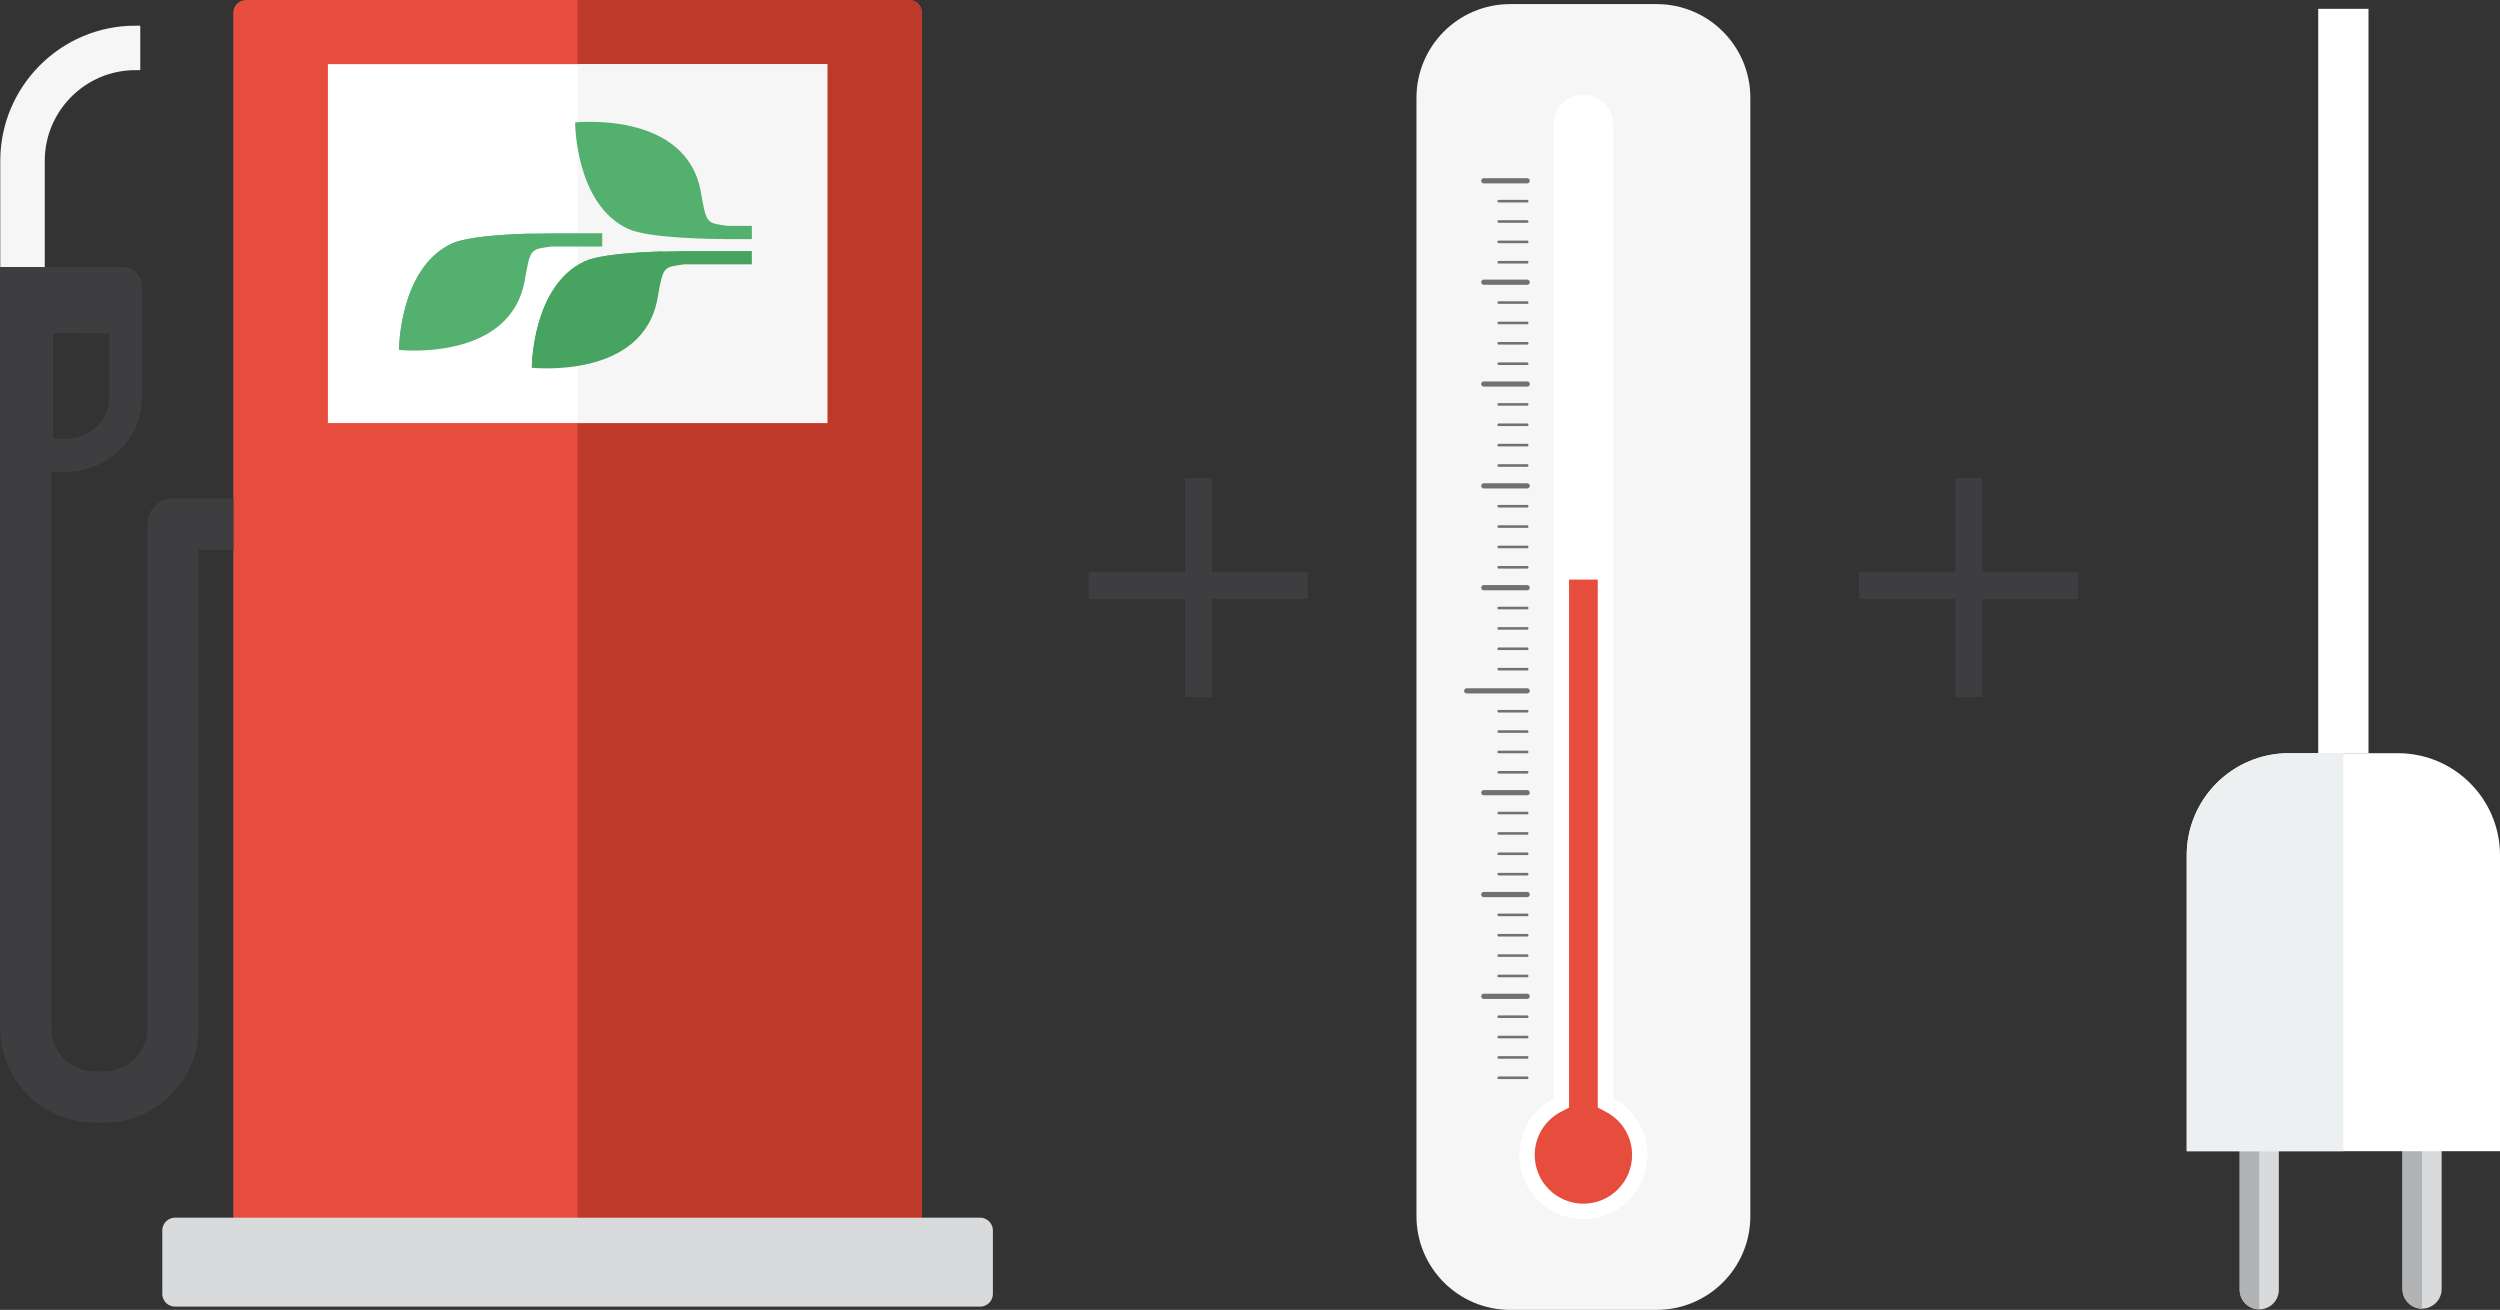 <?xml version="1.0" encoding="utf-8"?>
<!-- Generator: Adobe Illustrator 15.0.2, SVG Export Plug-In . SVG Version: 6.00 Build 0)  -->
<!DOCTYPE svg PUBLIC "-//W3C//DTD SVG 1.1//EN" "http://www.w3.org/Graphics/SVG/1.1/DTD/svg11.dtd">
<svg version="1.1" id="Lager_1" xmlns="http://www.w3.org/2000/svg" xmlns:xlink="http://www.w3.org/1999/xlink" x="0px" y="0px"
	 width="524.565px" height="274.844px" viewBox="0 0 524.565 274.844" enable-background="new 0 0 524.565 274.844"
	 xml:space="preserve">
<rect x="0" y="0" width="524.565" height="274.844" fill="#333333" stroke="none"/>
<g>
	<g>
		<path fill="#F6F6F6" stroke="#F6F6F6" stroke-width="2" stroke-miterlimit="10" d="M8.39,67.321H1.058V33.755
			c0-15.095,12.279-27.375,27.374-27.375v7.333c-11.051,0-20.042,8.991-20.042,20.042V67.321z"/>
		
			<rect x="51.637" y="2.687" fill="#E74D3D" stroke="#E74D3D" stroke-width="5.374" stroke-linecap="round" stroke-linejoin="round" stroke-miterlimit="10" width="139.113" height="255.498"/>
		
			<rect x="36.74" y="258.185" fill="#D9DADB" stroke="#D9DADB" stroke-width="5.374" stroke-linecap="round" stroke-linejoin="round" stroke-miterlimit="10" width="168.906" height="13.289"/>
		<g>
			<path fill="#BF392A" d="M121.193,0h69.557c1.485,0,2.687,1.203,2.687,2.687v252.758h-72.243V2.687"/>
		</g>
		<rect x="68.8" y="13.462" fill="#FFFFFF" width="104.786" height="75.306"/>
		<rect x="121.193" y="13.462" fill="#F6F6F6" width="52.393" height="75.306"/>
		<path fill="#3E3D40" d="M21.826,235.559h-1.945c-10.945,0-19.85-8.905-19.85-19.851V96.891h10.747v118.817
			c0,5.02,4.083,9.103,9.103,9.103h1.945c5.02,0,9.103-4.083,9.103-9.103V109.97c0-2.968,2.406-5.374,5.374-5.374h12.69v10.747
			h-7.317v101.332c0,0.356-0.035,0.704-0.101,1.041C40.566,227.723,32.094,235.559,21.826,235.559z"/>
		<path fill="#3E3D40" stroke="#3E3D40" stroke-miterlimit="10" d="M0.5,60.127v34.829v3.56h11.522h1.314h0.209
			c8.824,0,15.736-6.615,15.736-15.059V68.803v-4.955v-3.763c0-1.966-1.595-3.56-3.561-3.56H0.5V60.127z M23.421,69.453v14.003
			c0,4.89-3.916,8.731-9.039,9.121h-3.772V69.412L23.421,69.453z"/>
		<g>
			<g>
				<g>
					<path fill="#54B06F" d="M152.384,50.173c-2.368-0.04-16.213-0.077-20.688-2.192c-11.019-5.202-11.019-22.285-11.019-22.285
						s23.4-2.576,26.394,14.661c1.166,6.744,1.206,6.39,5.569,7.035h5.117v2.782H152.384z"/>
				</g>
			</g>
			<g>
				<g>
					<path fill="#46A360" d="M143.299,52.686c-2.365,0.034-16.209,0.077-20.684,2.187c-11.021,5.208-11.021,22.291-11.021,22.291
						s23.399,2.576,26.392-14.665c1.172-6.744,1.212-6.384,5.571-7.037h14.2v-2.776H143.299z"/>
				</g>
				<g>
					<path fill="#46A360" d="M139.158,52.763c-5.148,0.138-13.303,0.583-16.543,2.11c-11.021,5.208-11.021,22.291-11.021,22.291"/>
				</g>
			</g>
			<g>
				<g>
					<path fill="#54B06F" d="M115.431,48.947c-2.363,0.034-16.207,0.077-20.682,2.187c-11.021,5.21-11.021,22.293-11.021,22.293
						s23.398,2.574,26.39-14.667c1.175-6.744,1.212-6.384,5.572-7.037h10.679v-2.776H115.431z"/>
				</g>
				<g>
					<path fill="#54B06F" d="M111.292,49.024c-5.146,0.138-13.302,0.583-16.543,2.109c-11.021,5.21-11.021,22.293-11.021,22.293"/>
				</g>
			</g>
		</g>
	</g>
	<g>
		
			<line fill="none" stroke="#707173" stroke-width="1.291" stroke-linecap="round" stroke-miterlimit="10" x1="320.444" y1="230.42" x2="307.615" y2="230.42"/>
		<path fill="#F6F6F6" d="M367.268,255.183c0,10.859-8.803,19.661-19.662,19.661h-30.734c-10.857,0-19.66-8.802-19.66-19.661V20.522
			c0-10.859,8.803-19.662,19.66-19.662h30.734c10.859,0,19.662,8.803,19.662,19.662V255.183z"/>
		<g>
			<path fill="#FFFFFF" d="M338.479,230.443V26.086c0-3.446-2.793-6.24-6.238-6.24c-3.447,0-6.24,2.793-6.24,6.24v204.357
				c-4.282,2.249-7.208,6.73-7.208,11.903c0,7.427,6.021,13.445,13.448,13.445c7.425,0,13.444-6.019,13.444-13.445
				C345.686,237.173,342.762,232.692,338.479,230.443z"/>
			<path fill="#FFFFFF" d="M332.241,252.565c-5.635,0-10.22-4.583-10.22-10.219c0-3.805,2.1-7.272,5.479-9.048l1.729-0.906V26.086
				c0-1.662,1.35-3.012,3.013-3.012c1.66,0,3.011,1.351,3.011,3.012v206.306l1.727,0.906c3.381,1.775,5.48,5.243,5.48,9.048
				C342.459,247.982,337.876,252.565,332.241,252.565z"/>
			<path fill="#E74D3D" d="M335.252,121.622v110.771l1.727,0.906c3.381,1.775,5.48,5.243,5.48,9.048
				c0,5.636-4.583,10.219-10.218,10.219s-10.22-4.583-10.22-10.219c0-3.805,2.1-7.272,5.479-9.048l1.729-0.906V121.622H335.252z"/>
		</g>
		
			<line fill="none" stroke="#707173" stroke-width="1.088" stroke-linecap="round" stroke-miterlimit="10" x1="320.444" y1="144.962" x2="307.754" y2="144.962"/>
		
			<line fill="none" stroke="#707173" stroke-width="0.544" stroke-linecap="round" stroke-miterlimit="10" x1="320.444" y1="149.236" x2="314.47" y2="149.236"/>
		
			<line fill="none" stroke="#707173" stroke-width="0.544" stroke-linecap="round" stroke-miterlimit="10" x1="320.444" y1="153.507" x2="314.47" y2="153.507"/>
		
			<line fill="none" stroke="#707173" stroke-width="0.544" stroke-linecap="round" stroke-miterlimit="10" x1="320.444" y1="157.781" x2="314.47" y2="157.781"/>
		
			<line fill="none" stroke="#707173" stroke-width="0.544" stroke-linecap="round" stroke-miterlimit="10" x1="320.444" y1="162.054" x2="314.47" y2="162.054"/>
		
			<line fill="none" stroke="#707173" stroke-width="1.088" stroke-linecap="round" stroke-miterlimit="10" x1="320.444" y1="166.326" x2="311.336" y2="166.326"/>
		
			<line fill="none" stroke="#707173" stroke-width="0.544" stroke-linecap="round" stroke-miterlimit="10" x1="320.444" y1="170.6" x2="314.47" y2="170.6"/>
		
			<line fill="none" stroke="#707173" stroke-width="0.544" stroke-linecap="round" stroke-miterlimit="10" x1="320.444" y1="174.874" x2="314.47" y2="174.874"/>
		
			<line fill="none" stroke="#707173" stroke-width="0.544" stroke-linecap="round" stroke-miterlimit="10" x1="320.444" y1="179.145" x2="314.47" y2="179.145"/>
		
			<line fill="none" stroke="#707173" stroke-width="0.544" stroke-linecap="round" stroke-miterlimit="10" x1="320.444" y1="183.418" x2="314.47" y2="183.418"/>
		
			<line fill="none" stroke="#707173" stroke-width="1.088" stroke-linecap="round" stroke-miterlimit="10" x1="320.444" y1="187.692" x2="311.336" y2="187.692"/>
		
			<line fill="none" stroke="#707173" stroke-width="0.544" stroke-linecap="round" stroke-miterlimit="10" x1="320.444" y1="191.964" x2="314.47" y2="191.964"/>
		
			<line fill="none" stroke="#707173" stroke-width="0.544" stroke-linecap="round" stroke-miterlimit="10" x1="320.444" y1="196.238" x2="314.47" y2="196.238"/>
		
			<line fill="none" stroke="#707173" stroke-width="0.544" stroke-linecap="round" stroke-miterlimit="10" x1="320.444" y1="200.51" x2="314.47" y2="200.51"/>
		
			<line fill="none" stroke="#707173" stroke-width="0.544" stroke-linecap="round" stroke-miterlimit="10" x1="320.444" y1="204.784" x2="314.47" y2="204.784"/>
		
			<line fill="none" stroke="#707173" stroke-width="1.088" stroke-linecap="round" stroke-miterlimit="10" x1="320.444" y1="209.055" x2="311.336" y2="209.055"/>
		
			<line fill="none" stroke="#707173" stroke-width="0.544" stroke-linecap="round" stroke-miterlimit="10" x1="320.444" y1="213.329" x2="314.47" y2="213.329"/>
		
			<line fill="none" stroke="#707173" stroke-width="0.544" stroke-linecap="round" stroke-miterlimit="10" x1="320.444" y1="217.603" x2="314.47" y2="217.603"/>
		
			<line fill="none" stroke="#707173" stroke-width="0.544" stroke-linecap="round" stroke-miterlimit="10" x1="320.444" y1="221.874" x2="314.47" y2="221.874"/>
		
			<line fill="none" stroke="#707173" stroke-width="0.544" stroke-linecap="round" stroke-miterlimit="10" x1="320.444" y1="226.148" x2="314.47" y2="226.148"/>
		
			<line fill="none" stroke="#707173" stroke-width="1.088" stroke-linecap="round" stroke-miterlimit="10" x1="320.444" y1="59.217" x2="311.336" y2="59.217"/>
		
			<line fill="none" stroke="#707173" stroke-width="0.544" stroke-linecap="round" stroke-miterlimit="10" x1="320.444" y1="63.49" x2="314.47" y2="63.49"/>
		
			<line fill="none" stroke="#707173" stroke-width="0.544" stroke-linecap="round" stroke-miterlimit="10" x1="320.444" y1="67.762" x2="314.47" y2="67.762"/>
		
			<line fill="none" stroke="#707173" stroke-width="0.544" stroke-linecap="round" stroke-miterlimit="10" x1="320.444" y1="72.036" x2="314.47" y2="72.036"/>
		
			<line fill="none" stroke="#707173" stroke-width="0.544" stroke-linecap="round" stroke-miterlimit="10" x1="320.444" y1="76.308" x2="314.47" y2="76.308"/>
		
			<line fill="none" stroke="#707173" stroke-width="1.088" stroke-linecap="round" stroke-miterlimit="10" x1="320.444" y1="37.937" x2="311.336" y2="37.937"/>
		
			<line fill="none" stroke="#707173" stroke-width="0.544" stroke-linecap="round" stroke-miterlimit="10" x1="320.444" y1="42.21" x2="314.47" y2="42.21"/>
		
			<line fill="none" stroke="#707173" stroke-width="0.544" stroke-linecap="round" stroke-miterlimit="10" x1="320.444" y1="46.482" x2="314.47" y2="46.482"/>
		
			<line fill="none" stroke="#707173" stroke-width="0.544" stroke-linecap="round" stroke-miterlimit="10" x1="320.444" y1="50.755" x2="314.47" y2="50.755"/>
		
			<line fill="none" stroke="#707173" stroke-width="0.544" stroke-linecap="round" stroke-miterlimit="10" x1="320.444" y1="55.028" x2="314.47" y2="55.028"/>
		
			<line fill="none" stroke="#707173" stroke-width="1.088" stroke-linecap="round" stroke-miterlimit="10" x1="320.444" y1="80.581" x2="311.336" y2="80.581"/>
		
			<line fill="none" stroke="#707173" stroke-width="0.544" stroke-linecap="round" stroke-miterlimit="10" x1="320.444" y1="84.854" x2="314.47" y2="84.854"/>
		
			<line fill="none" stroke="#707173" stroke-width="0.544" stroke-linecap="round" stroke-miterlimit="10" x1="320.444" y1="89.127" x2="314.47" y2="89.127"/>
		
			<line fill="none" stroke="#707173" stroke-width="0.544" stroke-linecap="round" stroke-miterlimit="10" x1="320.444" y1="93.399" x2="314.47" y2="93.399"/>
		
			<line fill="none" stroke="#707173" stroke-width="0.544" stroke-linecap="round" stroke-miterlimit="10" x1="320.444" y1="97.673" x2="314.47" y2="97.673"/>
		
			<line fill="none" stroke="#707173" stroke-width="1.088" stroke-linecap="round" stroke-miterlimit="10" x1="320.444" y1="101.945" x2="311.336" y2="101.945"/>
		
			<line fill="none" stroke="#707173" stroke-width="0.544" stroke-linecap="round" stroke-miterlimit="10" x1="320.444" y1="106.219" x2="314.47" y2="106.219"/>
		
			<line fill="none" stroke="#707173" stroke-width="0.544" stroke-linecap="round" stroke-miterlimit="10" x1="320.444" y1="110.491" x2="314.47" y2="110.491"/>
		
			<line fill="none" stroke="#707173" stroke-width="0.544" stroke-linecap="round" stroke-miterlimit="10" x1="320.444" y1="114.764" x2="314.47" y2="114.764"/>
		
			<line fill="none" stroke="#707173" stroke-width="0.544" stroke-linecap="round" stroke-miterlimit="10" x1="320.444" y1="119.036" x2="314.47" y2="119.036"/>
		
			<line fill="none" stroke="#707173" stroke-width="1.088" stroke-linecap="round" stroke-miterlimit="10" x1="320.444" y1="123.31" x2="311.336" y2="123.31"/>
		
			<line fill="none" stroke="#707173" stroke-width="0.544" stroke-linecap="round" stroke-miterlimit="10" x1="320.444" y1="127.582" x2="314.47" y2="127.582"/>
		
			<line fill="none" stroke="#707173" stroke-width="0.544" stroke-linecap="round" stroke-miterlimit="10" x1="320.444" y1="131.854" x2="314.47" y2="131.854"/>
		
			<line fill="none" stroke="#707173" stroke-width="0.544" stroke-linecap="round" stroke-miterlimit="10" x1="320.444" y1="136.129" x2="314.47" y2="136.129"/>
		
			<line fill="none" stroke="#707173" stroke-width="0.544" stroke-linecap="round" stroke-miterlimit="10" x1="320.444" y1="140.402" x2="314.47" y2="140.402"/>
	</g>
	<g>
		<g>
			<path fill="#3E3D40" d="M273.902,125.195h-20.088v20.589h-4.65v-20.589h-20.209v-4.643h20.209v-19.716h4.65v19.716h20.088
				V125.195z"/>
			<path fill="#3E3D40" d="M254.314,146.284h-5.65v-20.589h-20.209v-5.643h20.209v-19.716h5.65v19.716h20.088v5.643h-20.088V146.284
				z M249.664,145.284h3.65v-20.589h20.088v-3.643h-20.088v-19.716h-3.65v19.716h-20.209v3.643h20.209V145.284z"/>
		</g>
	</g>
	<g>
		<g>
			<path fill="#3E3D40" d="M435.523,125.195h-20.088v20.589h-4.65v-20.589h-20.209v-4.643h20.209v-19.716h4.65v19.716h20.088
				V125.195z"/>
			<path fill="#3E3D40" d="M415.936,146.284h-5.65v-20.589h-20.209v-5.643h20.209v-19.716h5.65v19.716h20.088v5.643h-20.088V146.284
				z M411.285,145.284h3.65v-20.589h20.088v-3.643h-20.088v-19.716h-3.65v19.716h-20.209v3.643h20.209V145.284z"/>
		</g>
	</g>
	<g>
		<g>
			<path fill="#D9DADB" d="M478.16,231.531v39.098c0,2.268-1.839,4.107-4.108,4.107l0,0c-2.269,0-4.107-1.84-4.107-4.107v-39.098"/>
			<path fill="#B1B3B4" d="M469.944,231.531v39.098c0,2.268,1.839,4.107,4.107,4.107l0,0v-43.205"/>
		</g>
		<g>
			<path fill="#D9DADB" d="M512.319,231.378v39.098c0,2.268-1.839,4.107-4.107,4.107l0,0c-2.27,0-4.107-1.84-4.107-4.107v-39.098"/>
			<path fill="#B1B3B4" d="M504.104,231.378v39.098c0,2.268,1.838,4.107,4.107,4.107l0,0v-43.205"/>
		</g>
		<path fill="#FFFFFF" d="M524.565,241.552v-62.077c0-11.838-9.596-21.435-21.435-21.435h-22.864
			c-11.839,0-21.435,9.597-21.435,21.435v62.077H524.565z"/>
		<path fill="#ECF0F1" d="M491.698,241.552h-32.866v-62.077c0-11.838,9.596-21.435,21.435-21.435h11.432V241.552z"/>
		<rect x="486.425" y="1.852" fill="#FFFFFF" width="10.548" height="156.188"/>
	</g>
</g>
</svg>
